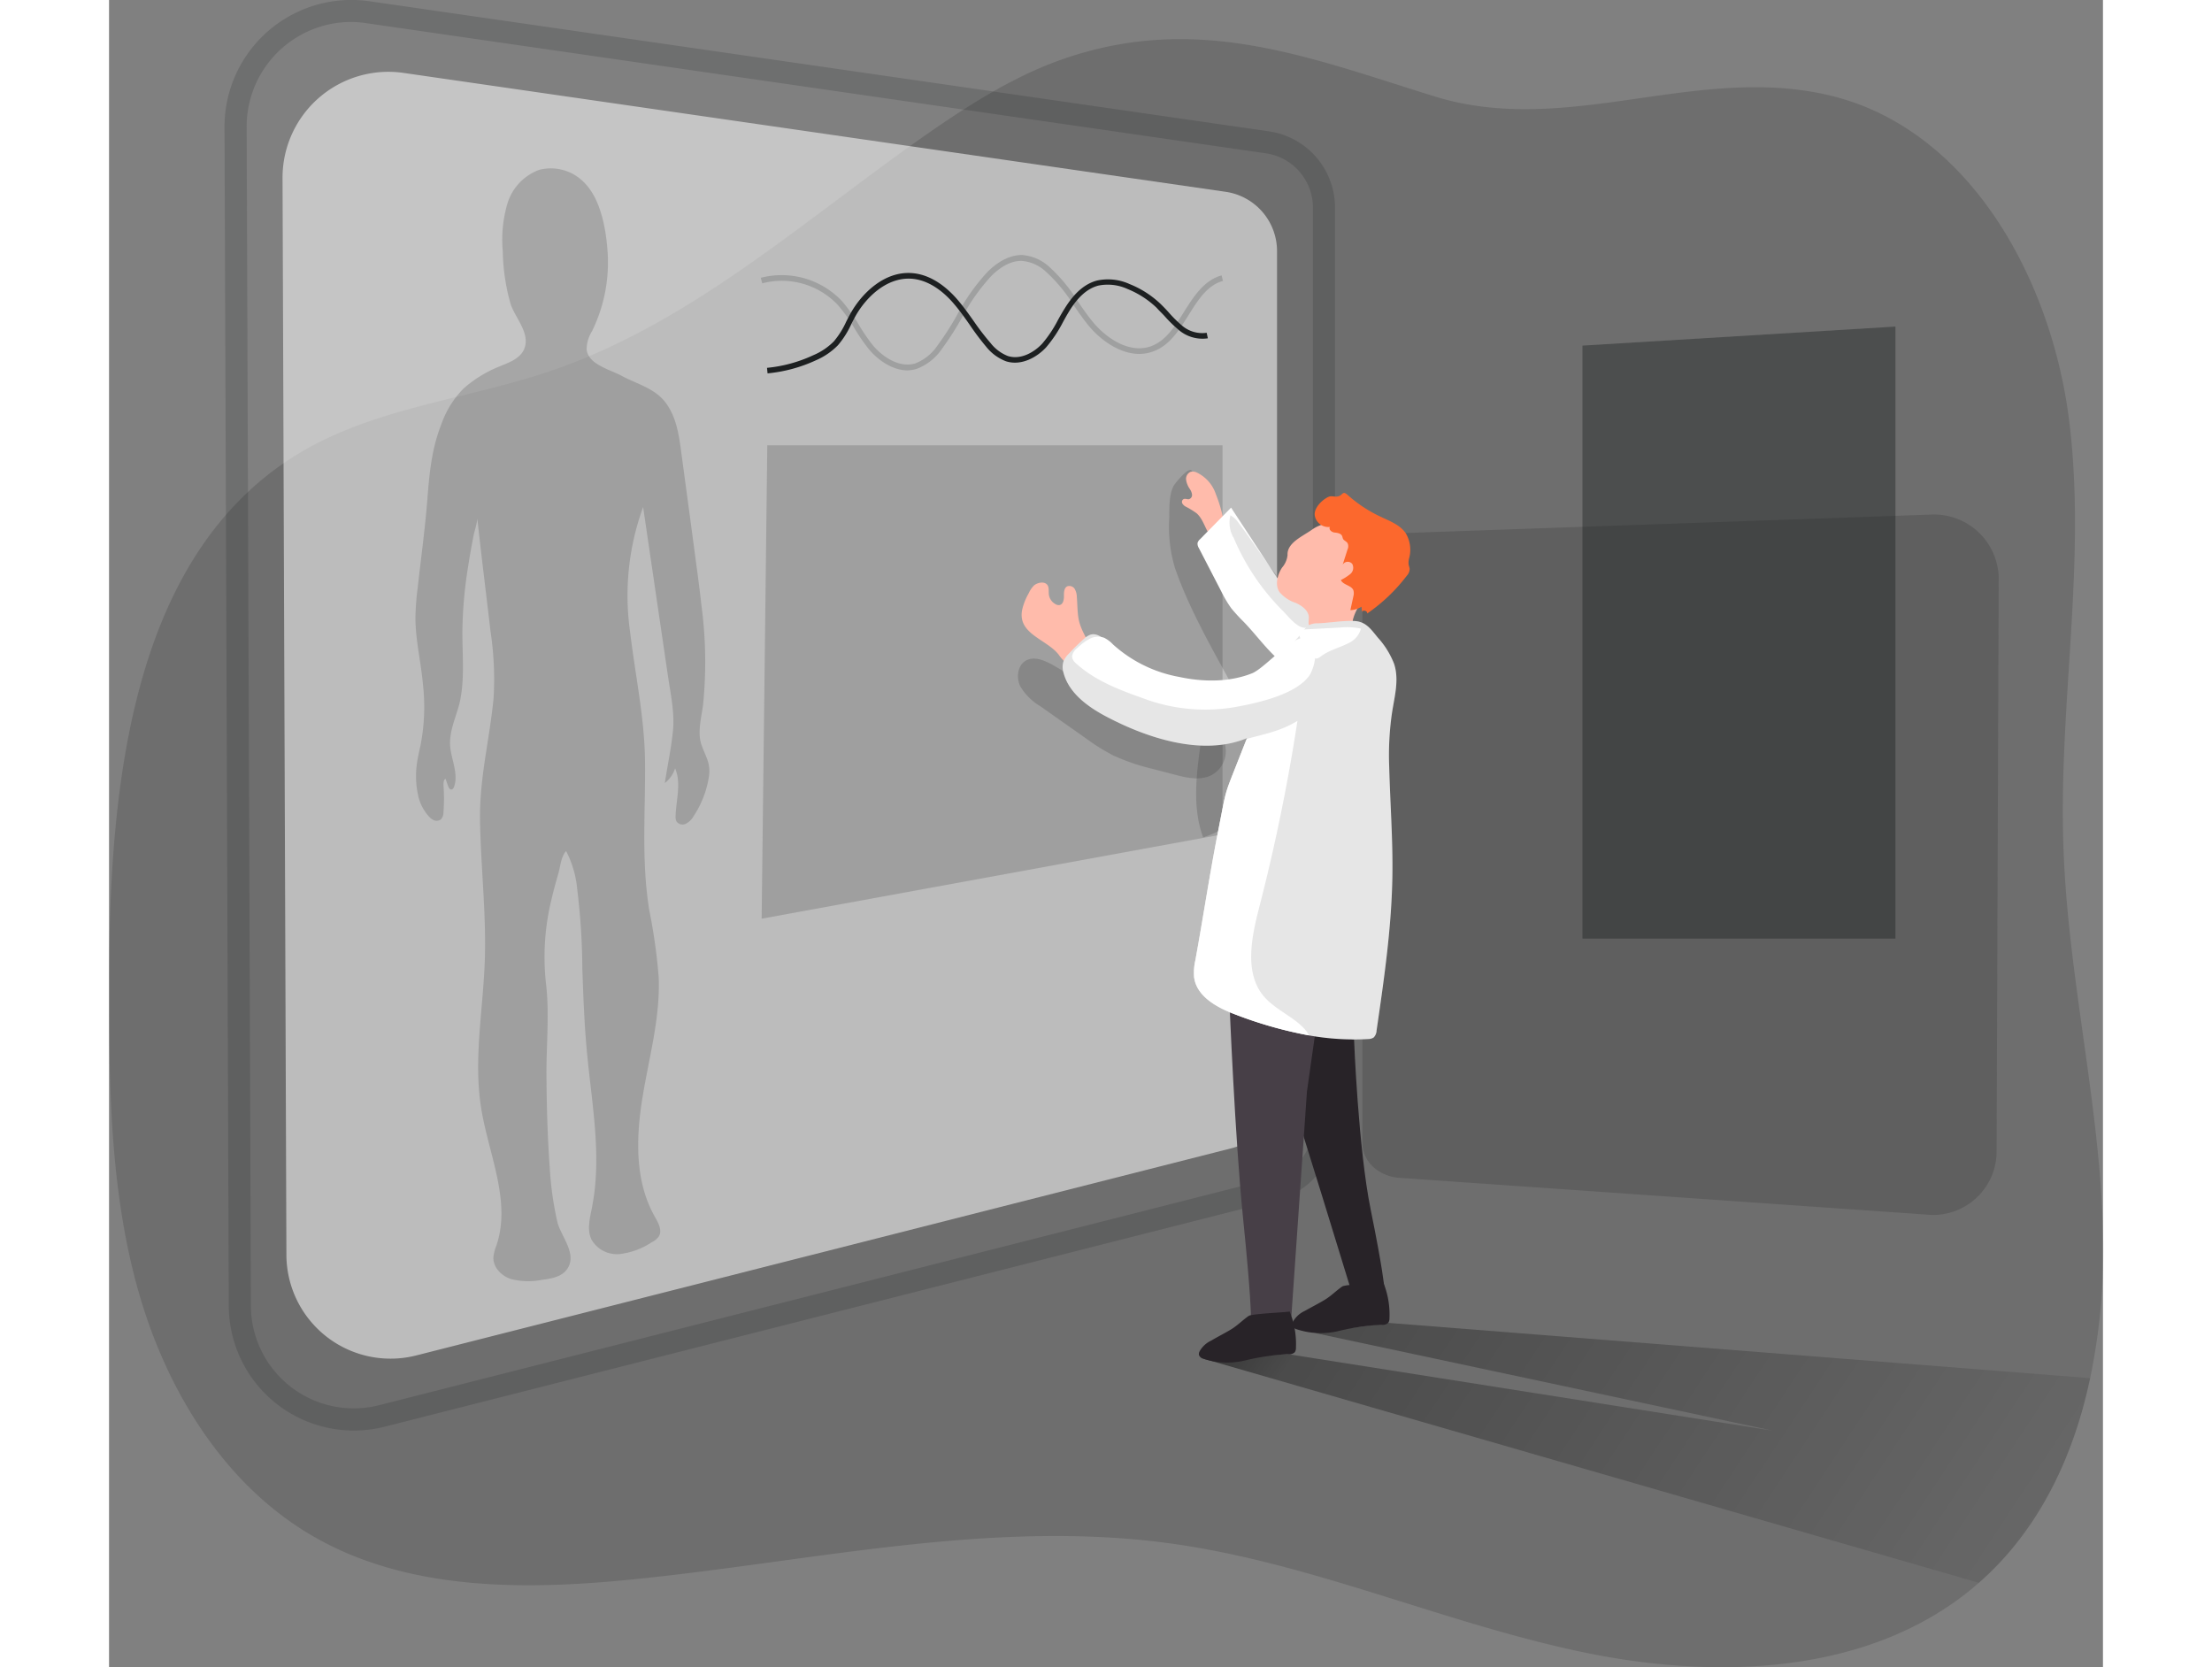 <svg id="Layer_1" data-name="Layer 1" xmlns="http://www.w3.org/2000/svg" xmlns:xlink="http://www.w3.org/1999/xlink" viewBox="0 0 360.53 301.45" width="406" height="306" class="illustration styles_illustrationTablet__1DWOa"><rect x="0" y="0" width="360.53" height="301.45" fill="#808080" stroke="none"/><defs><linearGradient id="linear-gradient" x1="247.01" y1="240.73" x2="418.65" y2="353.8" gradientUnits="userSpaceOnUse"><stop offset="0.01"></stop><stop offset="0.08" stop-opacity="0.69"></stop><stop offset="0.21" stop-opacity="0.32"></stop><stop offset="1" stop-opacity="0"></stop></linearGradient></defs><title>7</title><path d="M408.74,296.22c-3,14.25-9.28,27.51-20.12,37C369.48,350,341,350.93,316.07,345.56s-48.54-16.05-73.77-19.48c-32.5-4.43-65.23,3.41-97.88,6.6-19.33,1.89-39.93,1.89-56.78-7.76-16.34-9.35-26.87-26.71-31.92-44.85S50.5,242.84,50.54,224c.06-35.4,4.2-77.07,34.62-95.17,13.69-8.14,30.21-9.62,45.28-14.76,26-8.85,46.77-28.17,69.37-43.75,7.3-5,14.92-9.74,23.28-12.63,24.24-8.4,44.34-.3,67,6.74,24,7.48,47.28-5.86,71.46-.17,25.23,5.94,40.14,33,43.38,58.7s-2,51.74-1,77.64c.83,23.17,6.55,46,7.14,69.15A113.38,113.38,0,0,1,408.74,296.22Z" transform="translate(-50.53 -47.03)" fill="#1d2021" opacity="0.18" style="isolation: isolate;"></path><path d="M408.74,296.22c-3,14.25-9.28,27.51-20.12,37L248.37,292.68l15.36-.8L351.3,305.7l-82.77-17.65,13.3-1.83Z" transform="translate(-50.53 -47.03)" fill="url(#linear-gradient)"></path><path d="M380.26,140.06l-96.1,3.37c-4,.14-7,2.8-7,6.25v104c0,3.18,2.57,5.76,6.2,6.28L379,266.63a11.5,11.5,0,0,0,12.83-11.08l.38-104.07A11.7,11.7,0,0,0,380.26,140.06Z" transform="translate(-50.53 -47.03)" fill="#1d2021" opacity="0.18" style="isolation: isolate;"></path><path d="M103.77,60.21l148.66,21.5a10.84,10.84,0,0,1,9.29,10.73V244.12a10.85,10.85,0,0,1-8.17,10.51L106.07,292.11A18.83,18.83,0,0,1,82.6,273.93L81.9,79.22A19.14,19.14,0,0,1,103.77,60.21Z" transform="translate(-50.53 -47.03)" fill="#fff" opacity="0.54" style="isolation: isolate;"></path><g opacity="0.18" style="isolation: isolate;"><path d="M94.73,305.69a22.61,22.61,0,0,1-22.55-22.53L71.41,70.05A22.94,22.94,0,0,1,97.63,47.26l162.7,23.53a13.94,13.94,0,0,1,11.88,13.73v166A13.86,13.86,0,0,1,261.76,264L100.35,305A23,23,0,0,1,94.73,305.69ZM94.34,51A18.92,18.92,0,0,0,75.41,70l.77,213.1a18.6,18.6,0,0,0,23.19,18l161.4-41a9.87,9.87,0,0,0,7.44-9.57v-166a9.92,9.92,0,0,0-8.46-9.77L97.06,51.22A19.24,19.24,0,0,0,94.34,51Z" transform="translate(-50.53 -47.03)" fill="#1d2021"></path></g><polygon points="119.02 80.51 201.34 80.51 201.34 150.86 118 166.11 119.02 80.51" fill="#1d2021" opacity="0.18" style="isolation: isolate;"></polygon><path d="M253,169.86c-3.63,2.51-4.53,7.4-5.12,11.77-.76,5.62-1.5,11.51.49,16.82,9.27-3.24,16.08-11,22.45-18.51a10.19,10.19,0,0,0,2.67-4.61,7.8,7.8,0,0,0-1.21-5c-1.83-3.25-4.68-5.78-7.23-8.49-8-8.54-13.48-19.16-18.72-29.65-.5-1-3.17,2.38-3.34,2.74-.82,1.67-.73,3.89-.76,5.7a26.34,26.34,0,0,0,1,9C245.59,156.51,249.47,163.43,253,169.86Z" transform="translate(-50.53 -47.03)" fill="#1d2021" opacity="0.18" style="isolation: isolate;"></path><path d="M234.29,175c-4.55-2.26-8.7-5.25-13.13-7.74-1.51-.84-3.38-1.63-4.87-.78s-1.76,3.08-1,4.64a10.43,10.43,0,0,0,3.68,3.64l8.19,5.77a37.06,37.06,0,0,0,5,3.12,38.38,38.38,0,0,0,7,2.39l3.86,1c2.26.61,4.78,1.21,6.86.13a4.87,4.87,0,0,0,2.57-4.52c-.27-4.13-3.67-4.27-6.76-4.45A29.22,29.22,0,0,1,234.29,175Z" transform="translate(-50.53 -47.03)" fill="#1d2021" opacity="0.18" style="isolation: isolate;"></path><path d="M266.7,284.08a4.65,4.65,0,0,0-2.14,2,1,1,0,0,0-.09.63,1.16,1.16,0,0,0,.76.65,13.86,13.86,0,0,0,7.67.32,42.09,42.09,0,0,1,7.69-1.12,1.46,1.46,0,0,0,1.23-.34,1.33,1.33,0,0,0,.23-.81,15.44,15.44,0,0,0-1.15-6.58c.06.13-6.8.4-7.39.81-1.09.75-2,1.71-3.16,2.41S267.91,283.39,266.7,284.08Z" transform="translate(-50.53 -47.03)" fill="#282328"></path><path d="M275.65,235s.75,19.65,3,30.72,2.44,13.89,2.44,13.89h-6.2s-9.57-31.34-12-38.48-3.57-11.82-3.57-11.82Z" transform="translate(-50.53 -47.03)" fill="#282328"></path><path d="M253.11,228.06s1,24.78,2.46,39.14S257,284.93,257,284.93s5.63,1.69,7.32,0l2.81-40.54,1.42-10Z" transform="translate(-50.53 -47.03)" fill="#473f47"></path><path d="M225.83,158.89c-.22-1.29-.2-2.63-.31-3.94a2.93,2.93,0,0,0-.4-1.46,1.13,1.13,0,0,0-1.34-.44c-.58.29-.6,1.1-.59,1.76s-.15,1.5-.8,1.62a1.08,1.08,0,0,1-.7-.15,2.31,2.31,0,0,1-1.22-1.72c-.06-.43,0-.87-.08-1.3-.25-1.25-1.85-1-2.6-.39a4.9,4.9,0,0,0-1,1.49,10.51,10.51,0,0,0-1.17,3c-.79,4.31,4.4,5.24,6.59,8a9.06,9.06,0,0,0,1,1.21,2.75,2.75,0,0,0,4.53-1.63c.25-1.61-.92-3-1.49-4.58A8,8,0,0,1,225.83,158.89Z" transform="translate(-50.53 -47.03)" fill="#ffbbab"></path><path d="M250.67,136.41a6.68,6.68,0,0,0-3.45-3.94,1.65,1.65,0,0,0-1.15-.12,1.39,1.39,0,0,0-.79,1.45,3.85,3.85,0,0,0,.66,1.63,2.35,2.35,0,0,1,.41,1,.78.78,0,0,1-.56.86c-.32.05-.67-.17-1,0a.59.59,0,0,0-.21.74,1.5,1.5,0,0,0,.59.58,15.69,15.69,0,0,1,2,1.22c1.14,1,1.5,2.62,2.35,3.88a.66.66,0,0,0,.34.3.57.57,0,0,0,.36-.06,2.74,2.74,0,0,0,1.82-2.87A25.49,25.49,0,0,0,250.67,136.41Z" transform="translate(-50.53 -47.03)" fill="#ffbbab"></path><path d="M263.37,153.41a16.74,16.74,0,0,1-2.48-3.19l-7.48-11.4-5.61,5.71a1.38,1.38,0,0,0-.45.68,1.47,1.47,0,0,0,.23.9l4.08,7.89a21.54,21.54,0,0,0,1.78,3,32.75,32.75,0,0,0,2.33,2.54c2.76,2.87,5,6.3,8.42,8.4a2.07,2.07,0,0,0,1,.37,2.23,2.23,0,0,0,1.16-.36c2.71-1.43,7.93-3.75,6.19-7.66C270.93,156.76,266,155.88,263.37,153.41Z" transform="translate(-50.53 -47.03)" fill="#fff"></path><path d="M263.37,153.41a16.74,16.74,0,0,1-2.48-3.19l-7.48-11.4-5.61,5.71a1.38,1.38,0,0,0-.45.68,1.47,1.47,0,0,0,.23.9l4.08,7.89a21.54,21.54,0,0,0,1.78,3,32.75,32.75,0,0,0,2.33,2.54c2.76,2.87,5,6.3,8.42,8.4a2.07,2.07,0,0,0,1,.37,2.23,2.23,0,0,0,1.16-.36c2.71-1.43,7.93-3.75,6.19-7.66C270.93,156.76,266,155.88,263.37,153.41Z" transform="translate(-50.53 -47.03)" fill="#fff" opacity="0.1"></path><path d="M253.82,144.2a5.54,5.54,0,0,1-.53-4,4.51,4.51,0,0,1,1.53,1.45c3.65,4.75,6.62,10.15,11.29,13.91a9.81,9.81,0,0,1,1.62,1.46c.87,1.08.94,3.57-1,3.52-1.39,0-3-2.08-3.9-3a41.33,41.33,0,0,1-9-13.39Z" transform="translate(-50.53 -47.03)" fill="#020202" opacity="0.1"></path><path d="M263.62,147.41a4.1,4.1,0,0,1-1,2.26c-.84,1.3-1.31,3.08-.47,4.39a6.53,6.53,0,0,0,3,2c1.1.51,2.26,1.35,2.32,2.56,0,.66-.22,1.47.3,1.89a1.46,1.46,0,0,0,.87.23c1.74.09,3.48.1,5.22,0a1.84,1.84,0,0,0,.87-.18,2.18,2.18,0,0,0,.7-1.43c.59-2.43,2.47-4.32,3.48-6.61a10,10,0,0,0-1.33-10.14,2.92,2.92,0,0,0-1.06-.89,3.25,3.25,0,0,0-1.28-.16c-2.42,0-5.06,0-7.1,1.4C266.39,144,263.49,145.14,263.62,147.41Z" transform="translate(-50.53 -47.03)" fill="#ffbbab"></path><path d="M268.53,140.16a2.5,2.5,0,0,0,2.75,2.15c-.27.44.3.94.8,1s1.13.13,1.38.58c.11.2.11.45.24.65s.57.4.77.69a1.34,1.34,0,0,1,0,1.14l-.88,2.76a1.06,1.06,0,0,1,1.73-.14,1.48,1.48,0,0,1-.35,1.83,9.74,9.74,0,0,1-1.71,1.09c.43.94,2,.94,2.29,1.93a2,2,0,0,1,0,.9l-.57,2.61a4,4,0,0,0,2-.62l.12.91c.22-.4,1-.14.92.32a31.15,31.15,0,0,0,7.14-6.8,1.89,1.89,0,0,0,.54-1.3,5.53,5.53,0,0,0-.18-.7,3.3,3.3,0,0,1,.12-1.32,5.87,5.87,0,0,0-.59-4.3c-1-1.59-2.94-2.29-4.64-3.1a24.61,24.61,0,0,1-5.95-3.94c-.87-.78-.85,0-1.56.24s-1.24-.15-1.88.13C269.82,137.42,268.42,138.87,268.53,140.16Z" transform="translate(-50.53 -47.03)" fill="#fc682d"></path><path d="M282,185.64c.17,6.53.67,13.06.58,19.59-.13,9.43-1.5,18.79-2.86,28.12a1.89,1.89,0,0,1-.53,1.27,1.84,1.84,0,0,1-1,.28,46.18,46.18,0,0,1-10.69-.66,74.51,74.51,0,0,1-13.24-3.75c-3.36-1.25-7.14-3.28-7.55-6.84a10.13,10.13,0,0,1,.24-3c1.38-7.57,2.53-15.23,4-22.76l.93-4.76c.18-.91.36-1.83.61-2.72.31-1.09.73-2.15,1.14-3.2.87-2.19,1.73-4.39,2.6-6.58l.06-.14c-8.12,3.38-18.3-.09-25.64-4-3.28-1.76-6.59-4.21-7.54-7.82a3.45,3.45,0,0,1,0-2.06,4.15,4.15,0,0,1,.9-1.31,36.33,36.33,0,0,1,2.8-2.75,3.21,3.21,0,0,1,1.2-.77c1.22-.35,2.35.68,3.27,1.57a26.55,26.55,0,0,0,20,7.29,15.38,15.38,0,0,0,5.8-1.39,21.85,21.85,0,0,0,4.43-3.17,30.63,30.63,0,0,0,4.91-4.88,3.75,3.75,0,0,1,1.09-1.15,3.39,3.39,0,0,1,1.55-.31c2.14-.09,4.48-.51,6.59-.43s3,1.43,4.29,3a15.25,15.25,0,0,1,2.94,4.73c1,3,0,6.19-.43,9.29A53.12,53.12,0,0,0,282,185.64Z" transform="translate(-50.53 -47.03)" fill="#fff"></path><path d="M282,185.64c.17,6.53.67,13.06.58,19.59-.13,9.43-1.5,18.79-2.86,28.12a1.89,1.89,0,0,1-.53,1.27,1.84,1.84,0,0,1-1,.28,46.18,46.18,0,0,1-10.69-.66,74.51,74.51,0,0,1-13.24-3.75c-3.36-1.25-7.14-3.28-7.55-6.84a10.13,10.13,0,0,1,.24-3c1.38-7.57,2.53-15.23,4-22.76l.93-4.76c.18-.91.36-1.83.61-2.72.31-1.09.73-2.15,1.14-3.2.87-2.19,1.73-4.39,2.6-6.58l.06-.14c-8.12,3.38-18.3-.09-25.64-4-3.28-1.76-6.59-4.21-7.54-7.82a3.45,3.45,0,0,1,0-2.06,4.15,4.15,0,0,1,.9-1.31,36.33,36.33,0,0,1,2.8-2.75,3.21,3.21,0,0,1,1.2-.77c1.22-.35,2.35.68,3.27,1.57a26.55,26.55,0,0,0,20,7.29,15.38,15.38,0,0,0,5.8-1.39,21.85,21.85,0,0,0,4.43-3.17,30.63,30.63,0,0,0,4.91-4.88,3.75,3.75,0,0,1,1.09-1.15,3.39,3.39,0,0,1,1.55-.31c2.14-.09,4.48-.51,6.59-.43s3,1.43,4.29,3a15.25,15.25,0,0,1,2.94,4.73c1,3,0,6.19-.43,9.29A53.12,53.12,0,0,0,282,185.64Z" transform="translate(-50.53 -47.03)" fill="#020202" opacity="0.1"></path><path d="M249.83,289.42a4.63,4.63,0,0,0-2.14,2,1,1,0,0,0-.08.63,1.14,1.14,0,0,0,.75.65A13.9,13.9,0,0,0,256,293a41.86,41.86,0,0,1,7.68-1.12,1.48,1.48,0,0,0,1.24-.34,1.32,1.32,0,0,0,.22-.81,15.61,15.61,0,0,0-1.14-6.58c0,.14-6.81.4-7.4.81-1.09.75-2,1.71-3.16,2.42S251,288.72,249.83,289.42Z" transform="translate(-50.53 -47.03)" fill="#282328"></path><path d="M147.1,138.71l4.48,30.48c.46,3.18,1.24,6.69.92,9.91s-1,6.37-1.48,9.52a5.47,5.47,0,0,0,1.86-2.67c1.15,2.66.19,5.7.09,8.6a1.94,1.94,0,0,0,.16,1,1.35,1.35,0,0,0,1.71.42,3.46,3.46,0,0,0,1.37-1.34,17.9,17.9,0,0,0,2.74-6.88c.48-2.71-.53-3.81-1.32-6.11-.73-2.14,0-4.91.3-7.08a77.44,77.44,0,0,0-.3-18.19c-.33-3-.73-5.93-1.13-8.9l-.69-5.18-1.71-12.7c-.46-3.42-.85-7.18-3.12-10-2-2.44-5.18-3.2-7.83-4.64-2-1.1-6-2-6.27-4.77a6.43,6.43,0,0,1,1-3.3,28.24,28.24,0,0,0,2.8-14.29c-.27-4-1.19-9.39-4.09-12.41a8.44,8.44,0,0,0-8.26-2.45,9.38,9.38,0,0,0-5.77,6.11,23.26,23.26,0,0,0-.84,8.64,37,37,0,0,0,1.39,9.42c.75,2.4,3.18,4.89,2.7,7.51-.43,2.32-2.81,3.1-4.69,3.88a22.17,22.17,0,0,0-6.5,4,17.36,17.36,0,0,0-4,6.43c-1.78,4.55-2.16,8.85-2.53,13.58-.43,5.45-1.19,10.9-1.79,16.33a47.45,47.45,0,0,0-.37,5.05c0,4.06,1,8.06,1.36,12.11a36,36,0,0,1-.44,11c-.25,1.12-.51,2.24-.66,3.37a16.17,16.17,0,0,0,.17,5.42,8.29,8.29,0,0,0,2,4.07,2.6,2.6,0,0,0,1,.72,1.25,1.25,0,0,0,1.21-.22,1.91,1.91,0,0,0,.43-1.3A32.44,32.44,0,0,0,111,189c0-.43,0-1,.37-1.15l.47,1.32c.1.28.28.61.57.61s.43-.28.52-.53c.8-2.3-.51-4.91-.71-7.2-.25-2.64,1-5.25,1.66-7.77,1-4.22.53-8.63.54-13a77.31,77.31,0,0,1,1-11.57c.29-1.92.63-3.83,1-5.73.25-1.33,1.09-3.35.55-4.64.76,7.27,1.69,14.53,2.53,21.79a58.23,58.23,0,0,1,.56,12.15c-.74,7.59-2.59,14.49-2.45,22.25.15,8.42,1.15,16.82.86,25.25-.32,8.88-2.06,17.82-.66,26.6,1.34,8.33,5.47,16.83,2.77,24.83a8.14,8.14,0,0,0-.55,2.1c-.11,1.85,1.47,3.46,3.23,4a12.68,12.68,0,0,0,5.52.13c1.72-.21,3.65-.54,4.62-2,1.81-2.68-1.13-5.84-1.79-8.4a59.34,59.34,0,0,1-1.4-10c-.41-5.67-.56-11.36-.59-17,0-5.34.55-11-.09-16.23a43.67,43.67,0,0,1,1-15.15c.36-1.56.78-3.1,1.23-4.63.33-1.14.53-3.27,1.42-4.11a18.6,18.6,0,0,1,2,6.85,123.48,123.48,0,0,1,.93,14.48c.18,5,.36,10,.83,15,.88,9.41,2.76,18.94.89,28.2-.38,1.92-.91,4-.05,5.74a5.3,5.3,0,0,0,5.14,2.58,13.15,13.15,0,0,0,5.67-2.09A3.31,3.31,0,0,0,150,270.5c.56-1.11-.18-2.41-.79-3.49-3.62-6.38-3.41-14.21-2.24-21.45s3.23-14.42,2.95-21.75a100.45,100.45,0,0,0-1.7-12.16c-1.5-9.25-.66-18-.78-27.19-.11-7.77-1.77-15.41-2.69-23.12A46.75,46.75,0,0,1,147.1,138.71Z" transform="translate(-50.53 -47.03)" fill="#1d2021" opacity="0.18" style="isolation: isolate;"></path><g opacity="0.18" style="isolation: isolate;"><path d="M194.93,114c-2.86,0-5.55-2-7.15-4a35.85,35.85,0,0,1-2.48-3.63,27.72,27.72,0,0,0-3-4.2,13.92,13.92,0,0,0-13.66-3.91l-.27-1a15,15,0,0,1,14.66,4.19,28.76,28.76,0,0,1,3.1,4.35,37.13,37.13,0,0,0,2.4,3.53c1.73,2.12,4.8,4.29,7.78,3.41a8.68,8.68,0,0,0,4-3.22,53.05,53.05,0,0,0,3.57-5.56,36.38,36.38,0,0,1,5.54-7.82c1.42-1.41,3.68-3.05,6.25-3a8.19,8.19,0,0,1,4.85,2.12,29.46,29.46,0,0,1,5.18,6.25c.87,1.28,1.77,2.59,2.76,3.78,2.4,2.89,6.59,5.76,10.51,4.33,2.65-1,4.23-3.5,5.91-6.17s3.59-5.74,6.81-6.63l.26,1c-2.84.78-4.49,3.41-6.23,6.19s-3.43,5.49-6.41,6.57c-4.4,1.61-9-1.48-11.62-4.62-1-1.22-1.93-2.56-2.82-3.86a28.47,28.47,0,0,0-5-6,7.22,7.22,0,0,0-4.24-1.89c-2.22-.1-4.24,1.4-5.52,2.67a35.74,35.74,0,0,0-5.38,7.61,52.41,52.41,0,0,1-3.64,5.67,9.6,9.6,0,0,1-4.54,3.57A6.09,6.09,0,0,1,194.93,114Z" transform="translate(-50.53 -47.03)" fill="#1d2021"></path></g><path d="M169.6,114.54l-.1-1a25.48,25.48,0,0,0,8.38-2.29,11.49,11.49,0,0,0,3.7-2.49,15.36,15.36,0,0,0,2.25-3.59c.24-.46.47-.93.73-1.39,2-3.64,6.14-7.77,11.18-7.37,3.65.28,6.57,2.85,8.37,5,1,1.19,1.93,2.49,2.81,3.74a44.55,44.55,0,0,0,3,3.9,7.38,7.38,0,0,0,3.13,2.35c2.38.76,4.85-.75,6.24-2.27a22.29,22.29,0,0,0,2.85-4.3c.38-.68.76-1.36,1.17-2,1.75-2.85,3.68-4.51,5.88-5.08a9.41,9.41,0,0,1,5.89.65,17.56,17.56,0,0,1,5.6,3.6c.52.51,1,1,1.5,1.57a21.89,21.89,0,0,0,2.27,2.25A5.62,5.62,0,0,0,249,107.2l.21,1a6.61,6.61,0,0,1-5.42-1.65,22.9,22.9,0,0,1-2.38-2.34c-.47-.52-1-1-1.46-1.53a16.62,16.62,0,0,0-5.27-3.4,8.56,8.56,0,0,0-5.27-.61c-1.94.51-3.67,2-5.28,4.65-.4.65-.77,1.31-1.14,2a24,24,0,0,1-3,4.49c-1.59,1.74-4.45,3.45-7.29,2.54a8.42,8.42,0,0,1-3.58-2.64,47.36,47.36,0,0,1-3-4c-.87-1.24-1.77-2.51-2.76-3.67-1.68-2-4.38-4.36-7.69-4.61-4.59-.33-8.36,3.47-10.23,6.86-.24.44-.48.9-.71,1.36a16.12,16.12,0,0,1-2.4,3.8,12.43,12.43,0,0,1-4,2.73A26.74,26.74,0,0,1,169.6,114.54Z" transform="translate(-50.53 -47.03)" fill="#1d2021"></path><path d="M267.51,234.24a74.51,74.51,0,0,1-13.24-3.75c-3.36-1.25-7.14-3.28-7.55-6.84a10.13,10.13,0,0,1,.24-3c1.38-7.57,2.53-15.23,4-22.76l.93-4.76c.18-.91.36-1.83.61-2.72.31-1.09.73-2.15,1.14-3.2.87-2.19,1.73-4.39,2.6-6.58,3.13-.87,6.1-1.38,9.17-3.26a341.24,341.24,0,0,1-6.93,33.79c-1.41,5.47-2.74,12,1,16.19C261.86,230,266,231.41,267.51,234.24Z" transform="translate(-50.53 -47.03)" fill="#fff"></path><polygon points="323.01 169.71 266.42 169.71 266.42 62.49 323.01 59.05 323.01 169.71" fill="#1d2021" opacity="0.41" style="isolation: isolate;"></polygon><path d="M238.34,173.59c-4.57-1.63-9.22-3.25-12.87-6.53a2,2,0,0,1-.81-1.26,2.16,2.16,0,0,1,.91-1.56,9.91,9.91,0,0,1,2.2-1.67,3.32,3.32,0,0,1,2.68-.23,5.62,5.62,0,0,1,1.62,1.22A24.27,24.27,0,0,0,244,169.42c4.32.93,9.08,1,13.23-.66,2.41-1,7.61-7.28,10-6.36s1.31,5.6.17,7c-2.45,3.13-8.66,4.6-12.37,5.31A31.88,31.88,0,0,1,238.34,173.59Z" transform="translate(-50.53 -47.03)" fill="#fff"></path><path d="M274.72,163.28a4.09,4.09,0,0,0,2.18-2.59,12.59,12.59,0,0,0-3.83-.19l-3.65.19-2.41.13c-1.5.07-1.53.73-1,1.76.26.49.92.89,1.24,1.4s.34,1.1.67,1.49c1,1.15,1.22.5,2.45-.24S273.33,164,274.72,163.28Z" transform="translate(-50.53 -47.03)" fill="#fff"></path></svg>